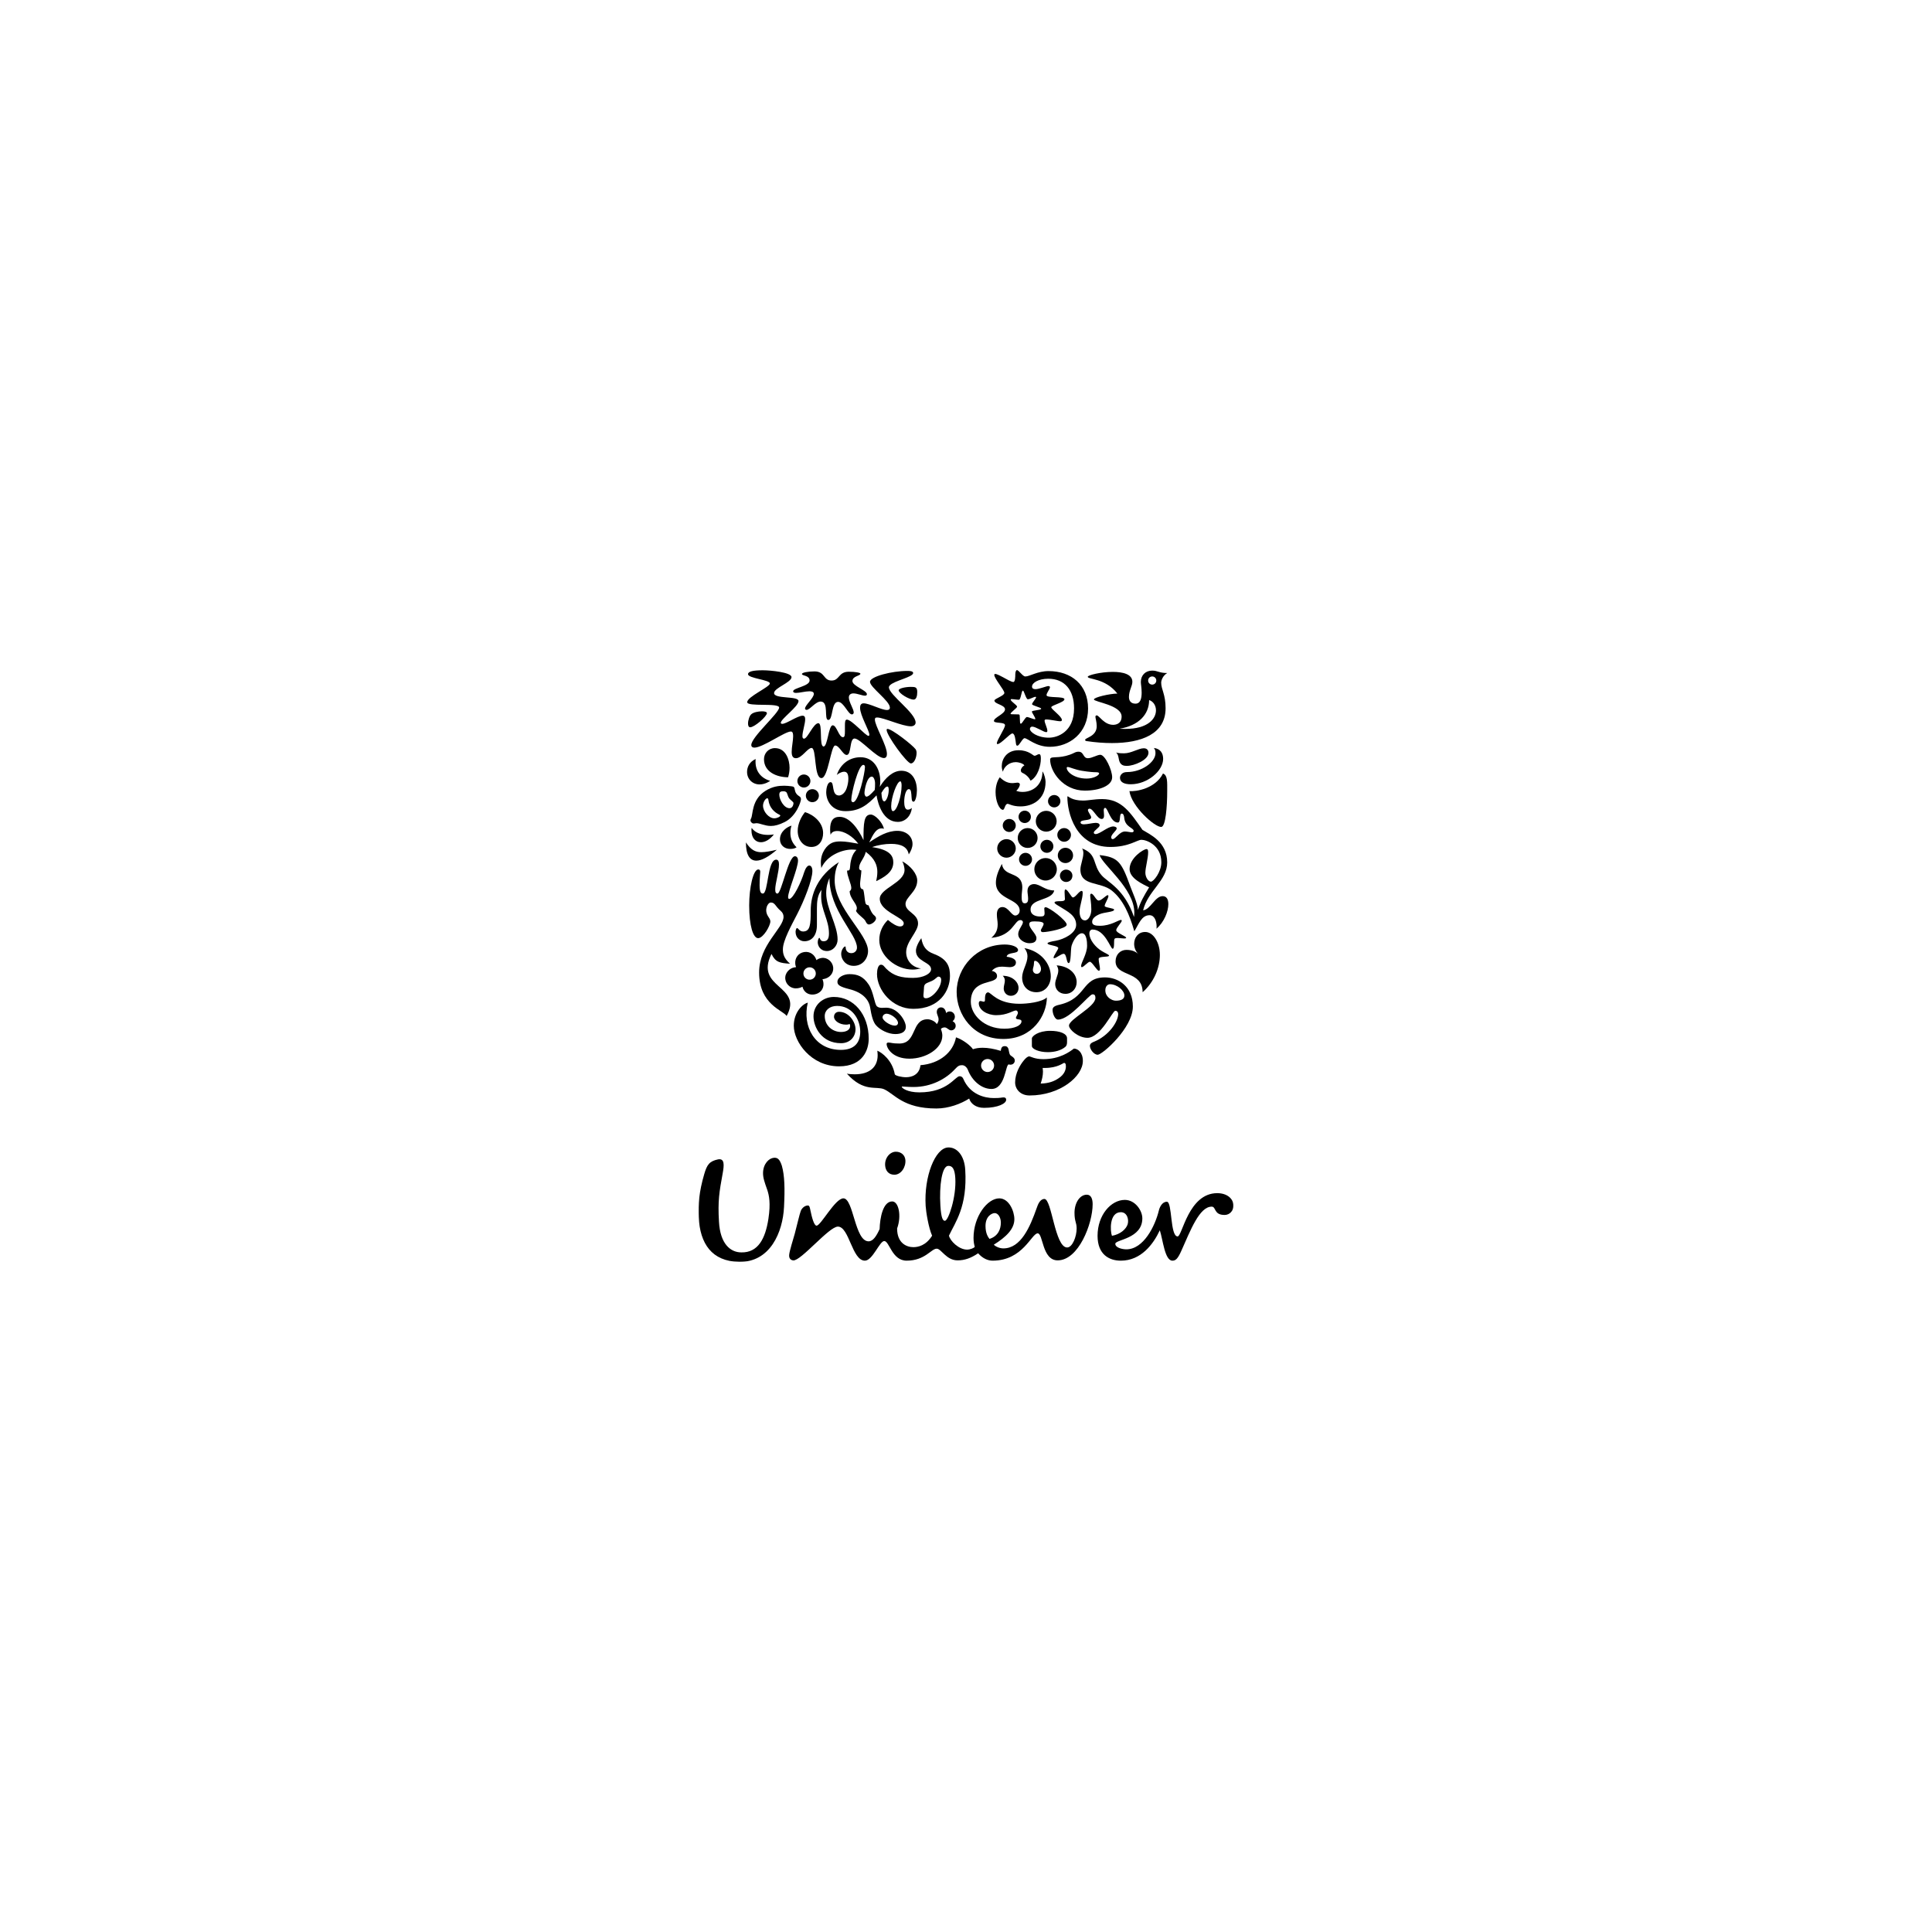 <svg xmlns:xlink="http://www.w3.org/1999/xlink" xmlns="http://www.w3.org/2000/svg" fill="none" viewBox="0 0 1920 1920" height="1920" width="1920">
<rect fill="white" height="1920" width="1920"/>
<mask height="590" width="532" y="665" x="694" maskUnits="userSpaceOnUse" style="mask-type:luminance" id="mask0_603_60243">
<path fill="white" d="M1225.8 665.951H694.205V1254.05H1225.8V665.951Z"/>
</mask>
<g mask="url(#mask0_603_60243)">
<path fill="black" d="M762.671 1183C761.801 1180.23 759.261 1174 758.569 1169.4C757.042 1159.21 762.37 1152.5 767.262 1150.96C772.753 1149.43 774.898 1152.18 777.023 1158.59C779.77 1168.36 780.077 1181.15 779.153 1199.46C777.952 1224.47 765.439 1254.67 734.334 1254.04C707.484 1253.46 695.603 1236.07 694.368 1209.53C693.785 1197.02 694.679 1184.52 699.858 1166.84C702.606 1157.37 705.057 1154 713.582 1152.18C720.284 1150.96 719.681 1157.97 718.164 1166.23C714.823 1184.52 713.271 1193.35 714.506 1214.1C715.702 1236.07 725.789 1244.61 736.77 1244.61C753.242 1244.93 760.556 1231.2 763.62 1211.36C766.037 1195.5 764.213 1187.88 762.671 1183ZM1113.87 1204.66C1120.28 1204.66 1122.12 1212.25 1120.59 1216.85C1119.06 1221.41 1113.58 1226.62 1105.04 1228.14C1103.2 1223.55 1102.29 1204.66 1113.87 1204.66ZM994.639 1215C994.639 1209.84 991.876 1205.56 988.55 1205.56C985.773 1205.56 979.393 1208.6 979.393 1218.37C979.393 1226.02 982.111 1229.65 983.356 1231.2C992.177 1228.44 994.639 1221.11 994.639 1215ZM899.762 1152.79C899.332 1147.9 895.497 1144.57 890.308 1144.57C884.521 1144.57 879.07 1150.64 879.648 1158.27C880.019 1163.3 882.984 1167.44 888.811 1167.44C895.497 1167.45 900.375 1159.82 899.762 1152.79ZM949.365 1170.71C948.836 1162.18 946.77 1158.33 942.189 1158.64C936.115 1159.01 933.308 1178.12 934.549 1198.21C935.34 1211.32 937.292 1213.34 939.11 1213.21C942.471 1213.01 950.531 1189.59 949.365 1170.71ZM1151.7 1202.82C1147.91 1218.5 1136.45 1241.57 1119.35 1241.57C1115.4 1241.57 1108.38 1240.03 1108.38 1236.07C1108.38 1231.79 1135.24 1231.2 1135.24 1210.75C1135.24 1203.14 1128.23 1192.45 1117.85 1192.45C1104.12 1192.45 1090.74 1207.41 1090.74 1228.14C1090.74 1246.74 1102.29 1252.84 1113.87 1252.84C1134.01 1252.84 1146.21 1236.36 1152.61 1222.64C1155.68 1231.8 1157.48 1252.84 1165.13 1252.84C1168.17 1252.84 1170.32 1251.31 1173.98 1243.09C1183.11 1222.64 1191.97 1199.15 1204.17 1199.15C1208.74 1199.15 1206 1207.41 1216.98 1207.41C1222.15 1207.41 1225.8 1203.14 1225.8 1198.23C1225.8 1191.21 1219.41 1185.74 1209.66 1185.74C1180.98 1185.74 1174.9 1228.75 1170.32 1228.75C1162.69 1228.75 1165.13 1194.28 1159.63 1194.28C1154.74 1194.28 1152.35 1200.09 1151.7 1202.82ZM907.699 1239.41C912.27 1239.41 920.133 1237.93 926.32 1228.02C922.782 1220.16 920.257 1204.28 919.906 1198.5C918.087 1168.93 929.478 1141.12 941.947 1140.35C951.09 1139.8 958.404 1148.45 959.244 1162.47C961.493 1199.31 949.222 1214.69 943.079 1227.96C944.117 1233.11 952.844 1241.86 961.078 1241.86C964.117 1241.86 967.794 1240.34 968.718 1239.1C968.105 1236.98 967.482 1234.24 967.482 1230.26C967.482 1208.91 981.211 1190.91 993.112 1190.91C1002.57 1190.91 1008.06 1203.41 1008.06 1211.66C1008.06 1221.41 999.813 1229.35 987.621 1236.98C989.766 1239.1 993.71 1240.64 997.08 1240.64C1014.48 1240.64 1023.58 1219.59 1030.32 1200.36C1031.54 1196.7 1033.69 1191.52 1037.95 1191.52C1045.27 1191.52 1048.33 1239.72 1060.5 1239.72C1065.7 1239.72 1069.96 1229.03 1069.96 1220.82C1069.96 1214.71 1067.83 1214.1 1067.83 1205.25C1067.83 1195.5 1073.02 1187.27 1080.05 1187.27C1084.32 1187.27 1085.86 1191.52 1085.86 1196.7C1085.86 1216.22 1071.81 1252.53 1051.1 1252.53C1035.51 1252.53 1036.73 1225.68 1031.24 1225.68C1025.12 1225.68 1016.58 1252.83 986.41 1252.83C981.508 1252.83 976.333 1250.39 972.073 1245.5C964.764 1250.39 958.646 1252.53 951.628 1252.53C940.356 1252.53 935.463 1240.93 930.902 1240.93C925.401 1240.93 919.318 1252.83 900.998 1252.83C886.359 1252.83 883.918 1233.33 878.744 1233.33C874.158 1233.33 867.145 1252.83 859.524 1252.83C846.695 1252.83 843.977 1218.98 832.67 1218.98C823.828 1218.98 795.881 1253.36 788.295 1252.57C785.246 1252.26 783.961 1249.98 784.283 1246.92C784.712 1242.7 788.345 1231.41 789.818 1226.06C792.284 1216.79 794.547 1206.62 795.812 1203.38C797.067 1200.11 800.453 1197.77 803.171 1198.03C804.54 1198.16 804.95 1200.71 805.375 1202.82C806.917 1210.36 809.067 1218.05 811.493 1218.05C815.778 1218.05 829.927 1190.9 838.16 1190.9C848.242 1190.9 849.448 1233.61 863.167 1233.61C867.753 1233.61 871.118 1228.13 874.158 1221.4C874.469 1210.1 877.518 1193.97 886.666 1193.97C893.076 1193.97 896.13 1208.29 891.539 1220.81C891.529 1235.75 901.279 1239.41 907.699 1239.41Z"/>
</g>
<path fill="black" d="M1120.15 761.105C1117.88 761.105 1114.64 761.105 1112.86 757.551C1111.39 754.636 1111.89 749.936 1109.13 747.836C1111.89 748.641 1114.8 748.641 1117.06 748.641C1124.36 748.641 1131.32 743.625 1136.67 743.625C1140.19 743.625 1141.33 745.893 1141.33 748.152C1141.34 755.283 1126.96 761.105 1120.15 761.105ZM1123.7 779.395C1140.52 779.395 1155.92 765.963 1155.92 754.151C1155.92 748.641 1153.32 744.114 1146.68 743.304C1147.82 744.762 1148.3 745.893 1148.3 748.483C1148.3 757.388 1134.73 767.263 1119.99 767.263C1114.64 767.263 1113.02 770.979 1113.02 772.921C1113.02 777.458 1117.4 779.395 1123.7 779.395ZM1122.41 786.195C1124.52 801.565 1147.82 822.287 1154.13 821.797C1158.35 821.442 1159.96 801.728 1159.96 786.195C1159.96 777.295 1160.45 770.331 1155.75 768.711C1148.29 783.769 1128.73 786.843 1122.41 786.195Z"/>
<path fill="black" d="M758.119 887.996C763.615 887.996 762.483 854.326 771.384 854.326C773.494 854.326 774.141 856.431 774.141 859.021C774.141 866.627 770.415 877.8 770.415 883.943C770.415 887.022 771.226 887.996 772.683 887.996C776.573 887.996 783.368 850.926 790 850.926C792.105 850.926 793.074 853.031 793.074 855.136C793.074 862.905 783.21 885.238 783.21 891.549C783.21 892.523 783.526 893.328 784.342 893.328C788.389 893.328 796.479 875.853 799.064 867.116C800.522 862.579 802.464 860.148 804.248 860.148C805.864 860.148 807.327 861.932 807.327 865.658C807.327 874.395 799.227 894.949 792.105 908.713C786.61 919.392 778.031 934.757 778.031 943.336C778.031 947.71 778.826 952.237 785.142 957.742C774.784 957.095 770.578 956.126 766.699 948.036C749.377 982.506 798.579 979.111 781.747 1009.69C778.668 1004.2 754.398 998.528 754.398 966.484C754.398 938.809 778.668 922.624 778.668 911.139C778.668 908.876 777.868 906.933 775.762 905.154C770.415 900.613 770.252 896.901 766.046 896.901C762.977 896.901 759.241 904.018 763.131 910.329C764.43 912.434 765.562 913.729 765.562 915.671C765.562 920.198 758.436 932.33 753.424 932.33C748.403 932.33 744.529 919.886 744.529 899.807C744.529 881.996 748.566 864.042 753.588 864.042C755.04 864.042 755.525 865.01 755.525 866.31C755.525 868.416 754.882 872.616 754.882 879.738C754.882 887.343 756.661 887.996 758.119 887.996Z"/>
<path fill="black" d="M799.38 935.41C806.185 935.41 811.844 930.384 811.844 919.234V902.718C811.844 896.407 812.333 889.291 816.544 884.265C816.054 886.375 816.054 888.639 816.054 890.744C816.054 904.665 823.818 914.218 823.818 927.646C823.818 932.657 822.36 935.415 818.486 935.415C814.76 935.415 815.086 932.014 814.27 932.014C813.628 932.014 812.654 934.115 812.654 936.383C812.654 939.783 815.081 945.121 821.876 945.121C827.708 945.121 832.393 939.783 832.393 933.794C832.393 919.239 821.066 903.044 821.066 887.512C821.066 880.712 822.845 876.185 824.303 872.617C824.303 904.829 851.652 928.293 851.652 941.721C851.652 944.799 849.388 947.231 845.988 947.231C842.267 947.231 840.483 944.31 840.483 942.042C840.483 940.91 840.32 940.589 839.835 940.589C838.872 940.589 835.956 943.826 835.956 948.041C835.956 953.374 840.32 959.858 848.415 959.858C857.631 959.858 862.652 952.079 862.652 945.121C862.652 928.135 829.477 902.397 829.477 874.89C829.477 870.19 830.277 862.584 833.687 856.763C812.323 870.511 805.691 888.807 805.691 904.829C805.691 918.75 805.207 925.699 798.085 925.699C794.359 925.699 793.39 922.308 792.091 922.308C791.122 922.308 790.633 925.219 790.633 926.025C790.643 932.01 795.016 935.41 799.38 935.41Z"/>
<path fill="black" d="M1044.58 753.179C1046.63 751.8 1055.76 753.985 1067.55 748.153C1069.01 747.357 1070.46 747.031 1071.76 747.031C1077.43 747.031 1075.97 753.5 1081.16 753.5C1085.2 753.5 1090.39 750.1 1093.47 750.1C1098.29 750.1 1105.25 765.317 1105.25 772.438C1105.25 780.691 1092.82 785.712 1078.08 785.712C1056.57 785.712 1043.6 766.938 1043.6 754.795C1043.61 753.826 1044.1 753.5 1044.58 753.179ZM1079.86 773.733C1086.99 773.733 1092.33 770.496 1092.33 768.549C1092.33 767.911 1091.36 767.422 1089.25 767.422C1087.15 767.422 1082.94 767.264 1075 765.964C1068.19 764.832 1063.01 762.243 1061.07 762.243C1060.42 762.243 1060.09 762.564 1060.09 763.048C1060.09 767.264 1067.87 773.733 1079.86 773.733Z"/>
<path fill="black" d="M802.785 996.423C797.448 997.723 788.864 1006.12 788.864 1019.41C788.864 1035.26 805.859 1059.71 833.856 1059.71C857.479 1059.71 863.31 1043.36 863.31 1032.35C863.31 1007.91 848.267 990.755 828.686 990.755C818.002 990.755 808.449 998.524 808.449 1010.01C808.449 1020.7 816.544 1036.72 835.798 1036.72C844.862 1036.72 850.199 1030.24 850.199 1022.81C850.199 1015.52 843.567 1005.5 833.851 1005.5C830.94 1005.5 828.84 1007.42 828.84 1010.51C828.84 1014.38 834.172 1018.28 840.814 1018.28C842.425 1018.28 843.725 1017.95 844.377 1017.62C844.694 1018.12 844.862 1018.92 844.862 1019.57C844.862 1023.3 841.298 1025.57 835.798 1025.57C827.545 1025.57 819.613 1019.42 819.613 1009.69C819.613 1003.88 824.634 999.67 831.914 999.67C846.315 999.67 854.889 1012.45 854.889 1025.25C854.889 1036.73 848.588 1043.37 835.635 1043.37C809.739 1043.37 797.127 1020.06 802.785 996.423Z"/>
<path fill="black" d="M987.527 1091.25C995.291 1091.25 994.885 1090.6 997.317 1090.6C999.739 1090.6 999.907 1092.06 999.907 1093.03C999.907 1096.6 991.97 1100.97 977.89 1100.97C969.637 1100.97 964.616 1096.59 963.163 1091.74C955.073 1096.92 942.777 1101.61 930.635 1101.61C897.464 1101.61 889.048 1087.2 878.684 1082.52C870.752 1078.95 858.615 1085.92 841.619 1066.98C843.888 1067.47 846.967 1067.63 849.393 1067.63C864.273 1067.63 872.205 1060.36 872.205 1048.69C872.205 1047.23 872.042 1045.63 871.879 1044.18C876.416 1045.96 886.779 1053.72 889.211 1067.47C889.527 1069.09 896.159 1070.54 900.37 1070.54C906.201 1070.54 913.644 1068.11 914.776 1058.57C934.198 1056.96 947.314 1045.47 950.066 1030.89C957.015 1033.16 964.947 1039.47 966.889 1042.71C969.642 1041.75 972.874 1041.26 976.595 1041.26C981.774 1041.26 987.606 1042.23 994.559 1044.34C994.885 1042.23 995.207 1039.64 998.449 1039.64C1003.3 1039.64 1002.01 1044.98 1003.63 1048.04C1004.44 1049.66 1008.49 1050.63 1008.49 1053.87C1008.49 1056.96 1005.89 1058.09 1004.27 1058.09C1003.62 1058.09 1002.81 1057.93 1002.32 1057.77C999.091 1058.9 998.923 1082.2 985.333 1082.2C975.305 1082.2 966.079 1073.94 962.026 1063.59C960.894 1060.52 958.468 1058.57 956.2 1058.57C953.615 1058.57 952.157 1059.06 949.088 1062.46C940.351 1072 925.782 1080.25 907.817 1080.25C902.312 1080.25 897.943 1079.76 896.807 1079.76C896.154 1079.76 896.154 1079.92 896.154 1080.08C896.154 1081.22 901.655 1085.59 913.634 1085.59C942.12 1085.59 949.083 1069.56 953.61 1069.56C954.267 1069.56 956.195 1069.56 957.326 1072.16C963.973 1087.69 978.463 1091.25 987.527 1091.25ZM974.979 1058.9C974.979 1062.47 977.895 1065.38 981.458 1065.38C985.021 1065.38 987.932 1062.47 987.932 1058.9C987.932 1055.34 985.021 1052.42 981.458 1052.42C977.895 1052.42 974.979 1055.34 974.979 1058.9Z"/>
<path fill="black" d="M1103.15 978.133C1100.89 978.133 1098.46 979.917 1098.46 984.296C1098.46 989.134 1102.19 992.218 1104.29 993.182C1105.42 993.839 1107.21 994.486 1108.97 994.486C1113.67 994.486 1117.4 993.182 1117.4 989.292C1117.4 984.296 1110.1 978.133 1103.15 978.133ZM1085.69 988.161C1082.29 988.161 1063.5 1013.25 1051.38 1013.25C1048.47 1013.25 1046.04 1007.75 1046.04 1003.55C1046.04 1001.29 1047.49 999.666 1052.69 998.524C1080.52 992.213 1074.36 971.328 1098.13 971.328C1111.23 971.328 1125.82 980.243 1125.82 1000.3C1125.82 1021.67 1095.42 1048.2 1090.88 1048.2C1087.15 1048.2 1083.11 1042.86 1083.11 1039.31C1083.11 1038.17 1083.59 1036.72 1086.83 1035.42C1102.35 1029.26 1111.24 1015.03 1111.24 1007.74C1111.24 1006.11 1110.43 1004.51 1108.33 1004.51C1105.58 1004.51 1093.8 1031.37 1080.67 1031.37C1071.6 1031.37 1062.36 1023.14 1062.36 1019.24C1062.36 1012.76 1088.61 1000.79 1088.61 991.719C1088.61 988.314 1086.99 988.161 1085.69 988.161Z"/>
<path fill="black" d="M765.399 776.001C765.399 776.001 760.709 779.554 754.882 779.554C747.929 779.554 742.423 774.38 742.423 767.095C742.423 762.074 745.013 756.9 750.998 754.306C750.84 755.279 750.84 756.085 750.84 757.058C750.835 766.29 756.014 773.243 765.399 776.001ZM800.032 807.076C796.474 811.277 792.748 818.403 792.748 825.683C792.748 834.42 798.095 841.7 806.348 841.7C814.275 841.7 818.001 834.905 818.001 827.951C818.001 817.108 808.127 809.493 800.032 807.076ZM746.308 813.545C746.001 814.044 745.819 814.682 745.819 815.329C745.819 816.787 747.44 818.403 748.888 818.403C750.182 818.403 750.993 818.082 751.64 818.082C755.52 818.082 759.893 820.83 766.204 820.83C769.921 820.83 774.294 819.693 779.795 816.95C791.448 811.119 795.985 796.718 795.985 794.286C795.985 791.207 793.514 791.613 791.448 788.781C789.382 785.959 790.173 783.463 788.858 782.144C788.112 781.388 785.789 781.338 782.869 781.012C781.895 780.908 780.6 780.849 779.306 780.849C773.973 780.849 767.642 781.506 760.536 786.033C746.501 794.993 748.566 809.824 746.308 813.545ZM784.337 793.476C785.458 795.003 788.552 796.881 788.552 798.013C788.552 800.271 787.247 803.192 784.663 803.192C778.994 803.192 774.467 794.612 774.467 789.75C774.467 786.681 776.251 786.359 778.673 786.359C779.805 786.359 780.294 786.522 781.1 787.007C782.552 787.817 782.552 791.049 784.337 793.476ZM769.441 813.224C764.104 813.224 758.277 806.592 758.277 800.597C758.277 797.365 760.704 793.313 762.483 793.313C763.13 793.313 763.457 793.802 763.615 794.939C764.583 802.866 769.768 807.402 774.626 809.661C775.11 809.982 775.436 810.145 775.436 810.466C775.436 811.603 772.357 813.224 769.441 813.224ZM783.205 772.438C784.01 769.843 784.658 766.616 784.658 763.048C784.658 755.284 781.09 743.468 770.089 743.468C763.783 743.468 759.241 748.484 759.241 754.474C759.241 767.263 772.031 772.438 783.205 772.438ZM741.287 837.173C741.287 849.469 745.013 855.3 751.645 855.3C756.824 855.3 763.783 851.574 772.031 844.453C765.725 845.91 760.862 846.884 756.498 846.884C750.672 846.884 746.145 844.616 741.287 837.173ZM746.955 822.767C746.797 823.582 746.797 824.388 746.797 825.194C746.797 832.799 750.835 837.01 756.177 837.01C760.21 837.01 764.914 834.583 769.11 829.236C767.341 829.557 765.231 829.72 763.289 829.72C757.309 829.72 750.835 828.109 746.955 822.767ZM786.605 820.504C782.874 821.472 775.11 826.004 775.11 834.094C775.11 839.916 779.637 843.647 785.305 843.647C788.221 843.647 790.321 842.995 791.616 842.026C787.089 837.657 785.468 832.799 785.468 827.951C785.468 824.546 785.953 822.446 786.605 820.504ZM792.427 776.159C792.427 779.717 795.337 782.638 798.896 782.638C802.459 782.638 805.375 779.722 805.375 776.159C805.375 772.601 802.459 769.68 798.896 769.68C795.337 769.68 792.427 772.601 792.427 776.159ZM800.838 790.723C800.838 794.286 803.759 797.202 807.327 797.202C810.88 797.202 813.796 794.286 813.796 790.723C813.796 787.17 810.88 784.254 807.327 784.254C803.754 784.254 800.838 787.17 800.838 790.723Z"/>
<path fill="black" d="M1053.33 870.186C1053.33 866.954 1056.25 864.201 1059.44 864.201C1063.01 864.201 1065.76 866.954 1065.76 870.186C1065.76 873.907 1063.01 876.502 1059.44 876.502C1056.25 876.502 1053.33 873.907 1053.33 870.186ZM996.506 820.341C996.506 823.899 999.427 826.815 1002.98 826.815C1006.55 826.815 1009.46 823.899 1009.46 820.341C1009.46 816.788 1006.54 813.872 1002.98 813.872C999.427 813.872 996.506 816.788 996.506 820.341ZM991.011 843.158C991.011 848.179 995.207 852.38 1000.23 852.38C1005.24 852.38 1009.46 848.179 1009.46 843.158C1009.46 838.147 1005.24 833.931 1000.23 833.931C995.207 833.931 991.011 838.147 991.011 843.158ZM1011.41 832.8C1011.41 838.31 1015.78 842.674 1021.25 842.674C1026.75 842.674 1031.14 838.31 1031.14 832.8C1031.14 827.299 1026.75 822.931 1021.25 822.931C1015.78 822.931 1011.41 827.299 1011.41 832.8ZM1012.22 811.762C1012.22 815.167 1014.97 817.924 1018.34 817.924C1021.74 817.924 1024.49 815.167 1024.49 811.762C1024.49 808.371 1021.74 805.619 1018.34 805.619C1014.97 805.619 1012.22 808.371 1012.22 811.762ZM1041.5 796.234C1041.5 799.624 1044.26 802.377 1047.66 802.377C1051.06 802.377 1053.82 799.624 1053.82 796.234C1053.82 792.829 1051.06 790.076 1047.66 790.076C1044.26 790.076 1041.5 792.829 1041.5 796.234ZM1029.36 816.14C1029.36 821.799 1034.05 826.489 1039.72 826.489C1045.39 826.489 1050.09 821.799 1050.09 816.14C1050.09 810.467 1045.4 805.782 1039.72 805.782C1034.05 805.782 1029.36 810.467 1029.36 816.14ZM1012.7 854.006C1012.7 857.569 1015.62 860.475 1019.15 860.475C1022.71 860.475 1025.63 857.569 1025.63 854.006C1025.63 850.443 1022.71 847.532 1019.15 847.532C1015.62 847.532 1012.7 850.443 1012.7 854.006ZM1033.89 841.053C1033.89 844.616 1036.8 847.532 1040.38 847.532C1043.93 847.532 1046.85 844.616 1046.85 841.053C1046.85 837.5 1043.93 834.584 1040.38 834.584C1036.8 834.584 1033.89 837.5 1033.89 841.053ZM1027.9 863.875C1027.9 870.023 1032.92 875.044 1039.08 875.044C1045.23 875.044 1050.26 870.023 1050.26 863.875C1050.26 857.727 1045.23 852.706 1039.08 852.706C1032.92 852.706 1027.9 857.727 1027.9 863.875ZM1051.22 850.112C1051.22 854.327 1054.62 857.727 1058.81 857.727C1063.02 857.727 1066.42 854.327 1066.42 850.112C1066.42 845.911 1063.02 842.511 1058.81 842.511C1054.62 842.511 1051.22 845.911 1051.22 850.112ZM1050.74 829.721C1050.74 833.452 1053.82 836.526 1057.5 836.526C1061.23 836.526 1064.31 833.452 1064.31 829.721C1064.31 826.004 1061.23 822.931 1057.5 822.931C1053.82 822.931 1050.74 826.004 1050.74 829.721Z"/>
<path fill="black" d="M1067.22 1042.07C1063.01 1045.31 1053.17 1052.58 1036.8 1052.58C1028.06 1052.58 1024.17 1049.83 1022.88 1049.83C1021.26 1049.83 1019.48 1051.44 1017.69 1053.55C1013.85 1058.09 1008.82 1066.51 1008.82 1075.72C1008.82 1082.19 1013.85 1088.66 1023.2 1088.66C1053.49 1088.66 1076.13 1069.73 1076.13 1054.36C1076.13 1045.63 1070.95 1042.07 1067.22 1042.07ZM1058.81 1040.29C1060.11 1039.17 1060.42 1037.38 1060.42 1035.59V1031.87C1060.42 1027.17 1053.33 1024.43 1043.61 1024.43C1031.78 1024.43 1025.47 1029.76 1025.47 1032.03V1039.47C1025.47 1042.56 1032.6 1045.63 1041.35 1045.63C1048.31 1045.63 1054.62 1043.85 1058.81 1040.29ZM1057.5 1056.31C1058.32 1056.31 1059.28 1056.79 1059.28 1059.71C1059.28 1063.26 1057.67 1067.95 1051.87 1071.67C1047.82 1074.43 1042.31 1076.7 1034.21 1076.84C1035.51 1072.97 1036.48 1068.92 1036.48 1065.05C1036.48 1063.75 1036.32 1062.78 1036.16 1061.33H1038.27C1051.06 1061.33 1056.57 1056.31 1057.5 1056.31Z"/>
<path fill="black" d="M995.696 858.542C997.475 872.291 1015.94 865.332 1015.94 881.997C1015.94 884.428 1015.3 887.996 1015.3 891.065C1015.3 894.628 1015.61 897.702 1018.34 897.702C1021.09 897.702 1021.74 895.765 1021.74 893.171C1021.74 890.576 1021.09 887.344 1021.09 885.565C1021.09 879.896 1025.14 878.606 1027.58 878.606C1033.73 878.606 1038.42 884.917 1047.66 884.917C1045.55 895.276 1024.17 892.523 1024.17 903.855C1024.17 909.524 1029.84 910.809 1033.57 910.809C1036.97 910.809 1038.1 910.324 1038.1 907.418C1038.1 905.792 1037.78 904.013 1037.78 902.882C1037.78 902.229 1038.27 901.582 1039.08 901.582C1042.65 901.582 1060.1 914.856 1060.1 918.908C1060.1 922.625 1041.67 926.346 1036.32 926.346C1034.7 926.346 1034.38 925.214 1034.38 924.567C1034.38 923.435 1037.13 920.035 1037.13 918.098C1037.13 916.64 1034.7 915.667 1028.22 915.667C1025.14 915.667 1022.87 915.993 1022.87 918.424C1022.87 922.783 1030 928.13 1030 932.168C1030 935.41 1028.06 937.352 1022.87 937.352C1018.5 937.352 1011.89 933.947 1011.89 928.288C1011.89 923.757 1016.56 919.235 1016.56 916.477C1016.56 915.667 1015.94 914.372 1014 914.372C1008 914.372 1006.38 930.226 985.17 932.01C988.57 928.936 991.476 925.536 991.476 918.587C991.476 915.187 990.675 912.43 990.675 908.713C990.675 903.855 992.933 901.424 996.17 901.424C1002.16 901.424 1005.07 909.835 1008.97 909.835C1011.08 909.835 1013.34 907.903 1013.34 904.987C1013.34 892.686 989.706 894.465 989.706 877.149C989.711 872.454 991.322 866.627 995.696 858.542ZM1072.89 905.96C1072.89 909.998 1074.19 914.693 1078.24 914.693C1081.64 914.693 1084.55 909.524 1084.55 903.855C1084.55 897.381 1083.42 892.36 1083.42 889.766C1083.42 888.639 1083.91 888.154 1084.55 888.154C1086.98 888.318 1089.25 894.95 1091.85 894.95C1094.76 894.95 1099.11 889.602 1100.88 889.602C1101.37 889.602 1101.53 890.255 1101.53 890.413C1101.53 892.844 1097.8 898.192 1097.8 900.292C1097.8 902.071 1107.2 902.392 1107.2 904.013C1107.2 906.445 1097.35 906.445 1092.66 908.55C1088.13 910.487 1085.36 912.914 1085.36 916.156C1085.36 919.393 1088.6 920.035 1093.14 920.035C1103.95 920.035 1111.56 914.214 1113.99 914.214C1114.47 914.214 1114.79 914.53 1114.79 915.019C1114.79 916.64 1109.29 921.977 1109.29 924.409C1109.29 927.157 1119.33 930.384 1119.17 932.01C1119.01 932.494 1118.36 932.652 1117.23 932.652C1115.44 932.652 1112.69 932.168 1110.58 932.168C1109.29 932.168 1108.16 932.326 1107.66 932.973C1106.54 934.273 1107.99 942.852 1105.73 942.852C1103.62 942.852 1098.12 923.757 1085.68 923.757C1083.9 923.757 1082.61 925.214 1082.61 927.641C1082.61 934.11 1088.92 941.553 1094.92 945.116C1097.63 946.9 1102.17 948.679 1102.17 949.658C1102.17 951.59 1091.84 949.816 1091.84 953.048C1091.84 955.964 1093.13 960.342 1093.13 962.922C1093.13 963.732 1092.97 964.696 1092 964.696C1090.06 964.696 1085.35 955.8 1083.09 955.8C1081.15 955.8 1076.94 961.138 1075.15 961.138C1074.67 961.138 1074.35 960.654 1074.35 960.174C1074.35 956.448 1080.34 948.037 1080.34 939.779C1080.34 935.894 1079.85 927.478 1075.15 927.478C1071.27 927.478 1066.89 933.626 1064.95 939.779C1063.82 943.337 1064.63 957.095 1062.03 957.095C1059.61 957.095 1060.25 947.874 1057.01 947.874C1054.62 947.874 1049.44 952.237 1047.65 952.237C1047.33 952.237 1047 952.074 1047 951.753C1047 949.816 1051.7 943.5 1051.7 942.205C1051.7 939.779 1041.01 939.457 1041.01 937.515C1041.01 936.378 1045.22 935.573 1049.1 934.921C1057.34 933.463 1069.48 927.478 1069.48 919.067C1069.48 909.682 1060.41 905.629 1054.45 901.745C1051.37 899.803 1047.97 898.192 1047.97 896.897C1047.97 895.597 1051.86 895.597 1053.48 895.597C1055.9 895.597 1058.31 895.434 1058.31 893.497C1058.31 892.034 1057.98 889.128 1057.98 886.86C1057.98 885.239 1058.14 883.944 1058.8 883.944C1061.22 883.944 1064.62 891.871 1066.25 891.871C1068.83 891.871 1072.4 885.397 1074.83 885.397C1075.63 885.397 1075.96 885.886 1075.96 887.339C1075.97 893.329 1072.89 900.124 1072.89 905.96Z"/>
<path fill="black" d="M1000.4 950.779C1007.85 951.753 1009.63 954.337 1009.63 956.448C1009.63 960.011 1006.39 961.138 1003.31 961.138C1001.05 961.138 998.453 960.653 995.701 960.653C992.133 960.653 988.579 961.464 985.669 964.864C987.769 965.185 990.848 966.648 990.848 969.89C990.848 979.275 964.794 971.496 964.794 995.623C964.794 1008.4 978.068 1022.33 998.127 1022.33C1008.5 1022.33 1015.14 1018.93 1015.14 1015.03C1015.14 1011.97 1009.64 1014.06 1009.64 1011.47C1009.64 1010.34 1011.58 1008.23 1011.58 1006.44C1011.58 1005.66 1010.93 1004.19 1009.64 1004.19C1006.71 1004.19 1001.21 1008.87 990.037 1008.87C981.295 1008.87 972.716 1003.87 972.716 997.066C972.716 995.613 973.368 994.797 974.337 994.797C975.31 994.797 976.6 995.45 977.737 995.45C978.71 995.45 978.868 994.797 978.868 993.023C978.868 991.239 978.868 986.218 981.937 986.218C985.021 986.218 990.848 997.55 1013.2 997.55C1020.61 997.55 1035.03 996.102 1040.38 991.239C1040.21 1009.05 1026.28 1032.51 997.159 1032.51C966.894 1032.51 950.709 1008.23 950.709 985.892C950.709 961.137 970.932 938.646 998.617 938.646C1005.73 938.646 1011.73 941.068 1011.73 944.147C1011.73 948.362 1001.2 945.768 1000.4 950.779ZM1050.09 959.368C1051.22 961.138 1051.71 962.922 1051.71 964.538C1051.71 969.074 1048.63 973.28 1048.63 977.98C1048.63 983.317 1052.68 987.681 1058.81 987.681C1065.44 987.681 1069.98 982.353 1069.98 976.033C1069.98 967.453 1062.21 960.174 1050.09 959.368ZM996.506 969.722C998.117 971.333 998.612 972.954 998.612 974.575C998.612 977.001 997.48 979.596 997.48 982.349C997.48 986.218 1000.4 989.623 1004.6 989.623C1009.14 989.623 1012.22 986.055 1012.22 981.864C1012.22 975.711 1005.89 969.722 996.506 969.722ZM1018.02 942.205C1035.02 945.442 1044.26 958.232 1044.26 970.211C1044.26 978.469 1039.08 986.06 1030 986.06C1021.74 986.06 1015.78 980.401 1015.78 971.338C1015.78 964.543 1021.09 957.421 1021.09 950.458C1021.09 947.71 1020.28 944.957 1018.02 942.205ZM1026.44 963.732C1026.44 965.995 1028.06 967.78 1030.33 967.78C1032.91 967.78 1034.54 965.511 1034.54 962.922C1034.54 959.526 1031.46 954.832 1028.55 954.832C1027.25 954.832 1027.73 956.774 1027.41 958.879C1027.25 960.49 1026.44 962.432 1026.44 963.732Z"/>
<path fill="black" d="M847.782 797.201C853.282 797.201 859.588 767.421 859.588 762.399C859.588 761.105 859.109 760.131 857.977 760.131C852.956 760.131 846.003 788.459 846.003 794.774C845.998 795.906 846.319 797.201 847.782 797.201ZM887.432 806.102C891.469 806.102 896.001 790.559 896.001 780.848C896.001 778.743 895.68 776.484 894.701 776.484C891.301 776.484 885.638 792.506 885.638 801.244C885.643 804.644 886.458 806.102 887.432 806.102ZM861.036 791.696C862.816 791.696 865.084 789.744 869.304 785.063C869.621 782.958 869.621 781.011 869.621 778.584C869.621 775.352 868.326 771.789 866.389 771.789C861.526 771.789 859.104 784.737 859.104 788.142C859.109 790.075 860.073 791.696 861.036 791.696ZM883.216 785.063C883.216 782.306 882.564 781.658 881.921 781.658C880.3 781.658 878.526 783.606 875.937 787.974C876.258 793.801 877.231 796.39 878.847 796.39C880.627 796.39 883.216 790.722 883.216 785.063ZM895.68 765.963C906.364 765.963 911.213 775.189 911.213 785.548C911.213 790.075 909.928 796.717 907.822 796.717C905.717 796.717 906.043 792.99 905.717 789.59C905.396 785.222 904.58 784.253 903.123 784.253C900.37 784.253 898.596 790.722 898.596 796.717C898.596 800.433 899.243 804.644 902.149 804.644C903.77 804.644 905.228 803.833 906.201 802.865C905.554 810.302 900.044 816.786 892.28 816.786C878.037 816.786 872.695 800.112 871.084 790.401C862.504 799.464 854.577 806.102 840.33 806.102C827.065 806.102 821.076 796.39 821.076 787.169C821.076 784.411 822.044 777.295 825.449 777.295C829.492 777.295 825.933 790.559 833.86 790.559C835.808 790.559 839.356 788.938 841.308 783.606C842.44 780.364 843.087 776.973 843.087 774.053C843.087 769.679 842.119 766.936 838.882 766.936C836.124 766.936 832.724 769.032 831.592 770.168C835.481 758.515 844.866 752.53 855.21 752.53C868.01 752.53 874.8 763.857 874.8 776.484C874.8 778.258 874.637 780.201 874.311 781.985C879.816 772.921 887.432 765.963 895.68 765.963Z"/>
<path fill="black" d="M865.415 809.493C858.457 809.493 858.136 817.924 858.136 834.905C852.952 823.741 844.382 811.762 834.345 811.762C827.55 811.762 824.965 816.298 824.965 824.22C824.965 825.841 825.123 828.273 825.449 829.721C826.26 826.978 828.849 825.841 832.081 825.841C839.05 825.841 847.461 831.179 852.961 838.468C846.655 837.336 840.503 836.2 835.328 836.2C832.086 836.2 829.176 836.526 826.749 837.658C822.054 839.758 815.743 846.721 815.743 857.243C815.743 858.864 815.906 860.638 816.232 862.58C821.896 849.953 836.944 844.29 846.655 844.29C848.603 844.29 850.051 844.453 851.187 844.616C846.166 849.143 845.039 857.075 844.708 862.417C844.555 865.007 843.577 865.175 841.792 865.175C841.792 870.507 846.008 878.444 846.008 882.486C846.008 883.944 845.198 885.239 844.392 885.565C844.392 892.687 851.504 897.866 851.504 902.393C851.504 903.525 851.187 904.498 850.693 904.987C851.187 907.903 859.015 912.801 860.028 915.257C861.274 918.242 862.672 918.746 863.483 918.746C866.236 918.746 870.594 915.504 870.594 912.588C870.594 911.62 869.784 910.488 869.146 909.999C866.068 907.74 864.447 902.882 863.152 899.65C862.015 899.65 860.552 899.171 860.038 897.263C859.154 893.912 859.109 887.671 857.814 883.944C855.709 883.46 854.736 882.65 854.736 878.281C854.736 876.176 856.035 867.917 856.035 865.002C855.067 865.002 853.772 864.354 853.772 862.412C853.772 857.238 858.956 853.19 860.404 846.558C869.631 853.348 871.889 860.307 871.889 866.465C871.889 869.692 871.405 872.77 870.758 875.691C877.558 872.286 887.753 867.27 887.753 857.075C887.753 851.08 885 844.448 866.71 841.858C872.374 839.753 879.5 838.626 885.485 838.626C895.848 838.626 901.833 841.858 903.123 849.138C905.228 845.906 906.849 842.18 906.849 838.784C906.849 830.848 900.207 825.678 891.796 825.678C881.921 825.678 873.184 830.848 863.794 837.168C868.015 828.431 870.911 823.252 876.1 823.252C876.905 823.252 877.716 823.415 878.526 823.578C876.584 816.461 869.305 809.493 865.415 809.493Z"/>
<path fill="black" d="M1138.09 926.183C1146.2 926.183 1152.67 936.699 1152.67 949.005C1152.67 962.111 1146.52 976.359 1135.54 986.06C1135.38 964.216 1108.64 971.175 1108.64 955.321C1108.64 948.525 1113.51 943.989 1119.34 943.989C1124.52 943.989 1128.57 945.447 1131.49 948.367C1128.57 945.61 1127.11 941.72 1127.11 938.004C1127.11 931.841 1131 926.183 1138.09 926.183Z"/>
<path fill="black" d="M993.591 772.438C997.806 776.485 1001.52 778.26 1006.05 778.26C1007.84 778.26 1009.95 777.78 1011.09 777.78C1012.55 777.78 1013.51 778.423 1013.51 779.554C1013.51 781.338 1011.89 784.254 1009.95 785.875C1011.89 786.681 1014 787.007 1016.27 787.007C1025.46 787.007 1035.99 781.175 1035.99 766.616C1037.94 769.196 1039.07 774.543 1039.07 776.975C1039.07 794.613 1026.11 801.408 1014.16 801.408C1006.39 801.408 1002.49 798.813 1001.51 798.813C998.444 798.813 998.607 804.971 996.502 804.808C992.775 804.161 989.385 795.907 989.385 787.17C989.39 781.986 990.685 776.485 993.591 772.438ZM1018.02 760.622C1016.72 758.516 1011.89 757.39 1009.63 757.39C1002.5 757.39 997.638 762.401 996.67 766.937C996.022 765.317 995.538 763.374 995.538 761.432C995.538 754.311 1000.4 745.573 1012.23 745.573C1022.56 745.573 1026.6 751.074 1028.07 751.074C1029.68 751.074 1031.3 749.453 1032.6 749.453C1034.38 749.453 1034.38 752.205 1034.38 754.153C1034.38 760.622 1031.46 771.791 1024.18 775.838C1022.88 773.085 1020.29 770.006 1016.11 768.069C1014.97 767.585 1014.49 766.616 1014.49 765.643C1014.49 763.859 1016.1 761.59 1018.02 760.622Z"/>
<path fill="black" d="M881.111 725.34C881.111 731.004 901.338 758.679 905.228 758.679C908.47 758.679 910.891 753.015 910.891 748.152C910.891 746.867 910.565 745.578 909.928 744.599C907.012 740.552 886.458 724.367 881.921 724.367C881.432 724.367 881.111 724.856 881.111 725.34ZM762.157 708.671C762.157 711.913 749.861 722.751 745.498 722.751C743.881 722.751 743.387 720.813 743.387 719.034C743.387 715.802 744.845 711.265 746.629 709.802C748.725 707.86 753.583 706.902 757.304 706.902C759.567 706.902 762.157 707.376 762.157 708.671ZM909.928 718.061C909.928 708.345 883.671 690.707 883.379 683.106C883.35 682.409 883.73 681.717 884.318 681.099C888.815 676.355 907.491 672.896 907.491 668.853C907.491 666.758 903.602 666.758 901.66 666.758C886.611 666.758 864.6 672.258 864.6 677.595C864.6 683.106 884.343 696.538 884.343 703.175C884.343 704.954 883.211 705.602 881.427 705.602C875.932 705.602 863.952 698.96 858.289 698.96C855.699 698.96 854.721 700.739 854.721 703.338C854.721 711.102 863.947 725.829 863.947 730.188C863.947 730.677 863.784 731.325 863.137 731.325C860.221 731.325 846.477 715.15 841.614 715.15C839.84 715.15 839.672 717.571 839.672 721.134V726.635C839.672 730.356 839.509 732.625 837.74 732.625C833.519 732.625 831.582 720.813 827.54 720.813C823.329 720.813 822.519 741.846 818.481 741.846C813.781 741.846 817.829 718.703 813.297 718.703C808.281 718.703 802.612 734.083 799.049 734.083C797.759 734.083 797.438 732.783 797.438 731.651C797.438 726.961 800.181 719.355 800.181 714.828C800.181 712.555 799.533 711.265 797.601 711.265C792.575 711.265 781.574 719.355 777.368 719.355C776.721 719.355 775.911 719.034 775.911 718.382C775.911 714.507 793.549 702.202 793.549 696.701C793.549 691.354 769.264 694.922 769.264 688.764C769.264 683.59 786.595 678.248 786.595 672.906C786.595 668.211 766.036 666.115 758.109 666.115C748.557 666.115 743.382 667.237 743.382 669.99C743.382 674.2 765.073 675.5 765.073 679.216C765.073 682.78 742.572 692.328 742.572 697.828C742.572 702.686 774.29 698.149 774.29 703.175C774.29 708.671 746.624 732.457 746.624 740.389C746.624 742.173 747.919 742.983 749.693 742.983C758.109 742.983 779.948 726.961 785.943 726.961C788.048 726.961 788.211 729.546 788.211 731.814C788.211 736.025 786.758 742.494 786.758 747.194C786.758 750.91 787.727 753.5 790.959 753.5C796.959 753.5 802.449 743.304 806.506 743.304C811.681 743.304 808.607 773.243 816.376 773.243C823.008 773.243 825.756 740.878 829.966 740.878C834.177 740.878 837.582 750.263 841.461 750.263C846.309 750.263 844.046 733.919 849.23 733.919C854.889 733.919 871.074 753.341 878.358 753.341C880.622 753.341 881.427 751.557 881.427 749.289C881.427 740.71 869.458 721.298 869.458 715.15C869.458 713.534 869.937 713.044 871.716 713.044C878.027 713.044 896.485 721.782 905.218 721.782C908.153 721.782 909.928 720.166 909.928 718.061ZM893.09 686.017C893.09 688.927 903.286 695.243 907.985 695.243C910.733 695.243 911.544 691.517 911.544 687.633C911.544 682.78 909.448 682.617 905.233 682.617C899.89 682.617 893.09 684.074 893.09 686.017ZM855.057 669.505C855.057 668.532 850.204 667.558 843.571 667.558C833.05 667.558 834.508 676.311 826.418 676.311C818.002 676.311 820.097 667.237 809.417 667.237C802.943 667.237 796.963 668.374 796.963 669.827C796.963 671.774 804.564 670.963 804.564 676.311C804.564 681.969 788.216 683.59 788.216 686.99C788.216 688.122 789.506 688.606 791.127 688.606C794.695 688.606 800.349 686.99 804.401 686.99C806.67 686.99 808.775 687.47 808.775 689.575C808.775 693.622 800.027 700.907 800.027 704.144C800.027 705.117 800.833 705.444 801.644 705.444C804.885 705.444 810.391 697.186 815.565 697.186C824.144 697.186 818.486 715.471 823.171 715.471C828.024 715.471 825.924 697.502 832.882 697.502C838.555 697.502 842.756 709.966 846.64 709.966C847.614 709.966 848.42 709.16 848.42 708.023C848.42 704.633 843.566 697.665 843.566 693.138C843.566 690.385 845.509 689.086 848.098 689.086C851.815 689.086 856.836 691.354 859.579 691.354C860.547 691.354 861.521 691.033 861.521 689.901C861.521 686.017 847.13 681.811 847.13 676.795C847.135 671.774 855.057 671.774 855.057 669.505Z"/>
<path fill="black" d="M1141.98 695.733C1141.98 710.129 1131.49 721.135 1112.53 724.208C1114.64 724.367 1116.58 724.367 1118.53 724.367C1140.68 724.367 1148.79 714.339 1148.79 705.928C1148.79 701.228 1146.19 697.027 1141.98 695.733ZM1114.64 712.071C1114.64 700.581 1087.15 697.665 1087.15 695.08C1087.15 692.98 1102.5 689.412 1110.43 689.249C1098.29 673.716 1080.99 675.337 1080.99 672.584C1080.99 670.963 1093.95 667.721 1105.91 667.721C1115.94 667.721 1125.33 669.99 1125.33 677.596C1125.33 681.811 1121.93 686.185 1121.93 692.649C1121.93 696.212 1123.7 699.286 1128.41 699.286C1133.44 699.286 1134.56 693.949 1134.56 688.275C1134.56 683.59 1133.76 680.027 1133.76 677.759C1133.76 670.963 1138.42 666.437 1145.06 666.437C1150.56 666.437 1151.86 668.853 1159.96 668.853C1155.58 671.453 1153.97 676.148 1153.97 678.406C1153.97 685.211 1158.35 689.901 1158.35 703.823C1158.35 729.383 1134.4 738.446 1105.1 738.446C1097.04 738.446 1088.45 737.799 1080.02 736.509C1078.73 736.346 1078.41 736.025 1078.41 735.214C1078.41 733.109 1089.91 731.972 1089.91 721.624C1089.91 717.571 1088.61 713.692 1088.61 712.239C1088.61 711.428 1089.26 710.939 1089.91 710.939C1092.34 710.939 1097.2 720.324 1106.24 720.324C1108.64 720.324 1114.64 719.514 1114.64 712.071ZM1141.01 676.311C1141.01 678.569 1142.79 680.348 1145.06 680.348C1147.33 680.348 1149.11 678.569 1149.11 676.311C1149.11 674.042 1147.33 672.258 1145.06 672.258C1142.79 672.258 1141.01 674.042 1141.01 676.311Z"/>
<path fill="black" d="M1126.63 825.841C1126.63 822.445 1118.04 822.124 1117.23 812.571C1117.07 811.118 1116.58 808.534 1114.8 808.534C1111.89 808.534 1114.15 817.434 1110.91 817.434C1103.47 817.434 1101.04 802.865 1098.29 802.865C1097.64 802.865 1096.87 803.35 1096.87 805.292C1096.87 807.076 1097.19 808.207 1097.19 810.303C1097.19 812.413 1096.7 813.871 1094.76 813.871C1090.39 813.871 1086.5 803.671 1082.77 803.671C1081.96 803.671 1081.16 804.16 1081.16 804.97C1081.16 806.913 1084.39 810.466 1084.39 812.25C1084.39 816.139 1073.86 814.029 1073.86 817.271C1073.86 818.729 1075.32 819.208 1077.26 819.208C1080.67 819.208 1086.02 817.76 1088.77 817.76C1090.39 817.76 1092.82 818.082 1092.82 820.177C1092.82 822.445 1086.98 825.356 1086.98 827.462C1086.98 828.435 1087.95 828.914 1088.76 828.914C1093.14 828.914 1100.88 821.314 1106.38 821.314C1107.35 821.314 1109.78 821.798 1109.78 823.256C1109.78 825.356 1104.28 829.073 1104.28 832.151C1104.28 832.962 1104.77 833.931 1105.74 833.931C1108.64 833.931 1112.52 826.33 1118.04 826.33C1120.14 826.33 1123.22 827.14 1124.85 827.14C1126.14 827.14 1126.63 826.33 1126.63 825.841ZM1130.84 904.334C1133.43 896.249 1136.68 890.576 1141.98 881.838C1136.68 879.095 1122.58 873.259 1122.58 863.711C1122.58 852.542 1136.5 843.805 1139.38 843.805C1140.68 843.805 1141.01 844.941 1141.01 847.047C1141.01 852.868 1138.25 862.253 1138.25 867.274C1138.25 871.801 1141.17 876.18 1143.76 876.18C1146.51 876.18 1154.12 866.469 1154.12 856.916C1154.12 839.757 1139.06 834.583 1134.4 834.583C1130.02 834.583 1122.09 841.699 1103.47 841.699C1068.68 841.699 1060.74 807.239 1060.74 792.181C1060.74 791.533 1060.9 791.37 1061.06 791.37C1061.87 791.37 1065.28 795.586 1076.29 795.586C1081.95 795.586 1087.14 794.123 1095.4 794.123C1114.79 794.123 1123.38 807.565 1135.37 824.709C1142.62 829.236 1159.95 836.525 1159.95 857.079C1159.95 875.206 1140.68 885.238 1136.01 904.66C1143.43 903.855 1147.81 890.576 1155.42 890.576C1159.31 890.576 1161.08 893.655 1161.08 898.518C1161.08 905.629 1157.03 916.319 1149.26 922.951C1149.42 922.303 1149.42 921.488 1149.42 920.519C1149.42 915.992 1147.64 909.523 1142.45 909.523C1134.39 909.523 1131.8 918.261 1127.27 925.535C1122.57 909.034 1116.25 894.139 1104.92 885.075C1093.46 875.854 1073.7 880.865 1073.7 864.037C1073.7 859.5 1076.62 853.031 1076.62 847.852C1076.62 846.073 1076.29 844.452 1075.31 843.157C1090.86 848.989 1085.35 859.337 1094.92 870.022C1100.88 876.827 1117.39 883.296 1126.95 911.293C1127.1 910.487 1127.27 908.387 1127.27 906.929C1127.27 882.975 1095.56 859.5 1092.81 849.789C1111.22 851.895 1114.46 856.432 1123.21 880.707C1125 885.728 1130.84 898.191 1130.84 904.334Z"/>
<path fill="black" d="M1042.31 733.109C1030.97 733.109 1023.52 727.45 1023.52 724.53C1023.52 723.072 1024.49 722.108 1025.8 722.108C1029.36 722.108 1037.13 727.604 1039.71 727.604C1040.37 727.604 1040.85 727.287 1040.85 726.314C1040.85 723.398 1038.1 718.545 1038.1 716.123C1038.1 715.471 1038.59 714.992 1039.56 714.992C1043.93 714.992 1050.4 716.771 1053.81 716.771C1054.95 716.771 1055.27 716.123 1055.27 715.471C1055.27 711.913 1044.74 704.954 1044.74 702.849C1044.74 700.907 1057.82 697.986 1057.82 694.922C1057.82 691.68 1040.03 693.949 1040.03 690.87C1040.03 688.606 1043.44 684.722 1043.44 682.943C1043.44 682.132 1042.78 681.811 1041.66 681.811C1040.2 681.811 1032.43 684.885 1029.18 684.885C1027.57 684.885 1025.62 684.564 1025.62 682.29C1025.62 678.569 1031.94 674.527 1041.82 674.527C1057.82 674.527 1067.38 685.532 1067.38 703.981C1067.39 727.287 1051.06 733.109 1042.31 733.109ZM1010.76 702.365C1010.76 700.581 1004.44 697.186 1004.44 695.243C1004.44 694.922 1004.75 694.759 1005.24 694.759C1007.03 694.759 1010.11 695.406 1012.55 695.406C1014.65 695.406 1014.97 686.343 1016.57 686.343C1017.7 686.343 1019.64 694.922 1021.43 694.922C1023.53 694.922 1027.41 692.491 1029.03 692.491C1029.36 692.491 1029.68 692.649 1029.68 692.98C1029.68 694.112 1025.63 698.475 1025.63 699.77C1025.63 701.228 1034.71 703.012 1034.71 704.307C1034.71 705.928 1025.47 705.765 1025.47 707.223C1025.47 708.345 1028.88 712.881 1028.88 714.339C1028.88 714.665 1028.71 714.828 1028.39 714.828C1027.09 714.828 1022.07 712.555 1020.61 712.555C1018.83 712.555 1015.95 719.192 1014.49 719.192C1014.01 719.192 1013.69 718.545 1013.69 717.734L1013.36 711.265C1013.36 710.618 1013.04 709.966 1012.23 709.966C1010.28 709.966 1006.55 709.802 1005.41 709.802C1004.6 709.802 1004.28 709.644 1004.28 709.318C1004.28 708.023 1010.76 703.496 1010.76 702.365ZM1006.05 728.893C1008.65 728.893 1009.14 735.214 1009.63 738.931C1009.95 740.878 1010.28 741.036 1011.09 741.036C1013.04 741.036 1016.11 733.593 1018.19 733.593C1021.26 733.593 1029.52 742.173 1043.29 742.173C1062.86 742.173 1081.32 728.409 1081.32 704.144C1081.32 680.674 1064.79 666.916 1041.99 666.916C1031.15 666.916 1023.2 672.258 1018.99 672.258C1016.43 672.421 1012.55 665.952 1010.6 665.952C1009.79 665.952 1008.98 667.558 1008.98 670.316C1008.98 672.1 1008.98 677.759 1007.03 677.759C1003.14 677.759 988.095 666.6 988.095 670.637C988.095 674.363 998.118 685.695 998.118 688.606C998.118 691.517 988.254 694.275 988.254 696.212C988.254 699.77 998.77 700.418 998.77 704.954C998.77 709.481 987.759 713.044 987.759 716.445C987.759 719.192 998.77 717.255 998.77 720.65C998.77 724.045 990.68 735.377 990.68 738.604C990.68 739.42 990.838 739.42 991.481 739.42C994.56 739.42 1003.79 728.893 1006.05 728.893Z"/>
<path fill="black" d="M932.745 1013.09C932.745 1014.55 932.256 1016.17 930.961 1017.78C929.192 1014.55 924.166 1012.93 921.897 1012.93C905.228 1012.93 911.539 1037.05 893.738 1037.05C886.295 1037.05 885.643 1036.08 882.9 1036.08C881.763 1036.08 881.116 1036.57 881.116 1037.54C881.116 1041.75 887.106 1052.1 903.775 1052.1C920.444 1052.1 936.471 1041.91 936.471 1029.27C936.471 1027.17 935.987 1024.92 935.013 1022.65C935.661 1021.68 937.287 1021.03 938.74 1021.03C941.324 1021.03 942.782 1023.96 945.209 1023.96C947.803 1023.96 949.745 1022 949.745 1019.42C949.745 1017.3 948.614 1015.86 946.677 1014.87C947.971 1013.91 948.94 1012.29 948.94 1010.51C948.94 1007.75 946.993 1005.17 943.751 1005.17C942.293 1005.17 941.329 1005.66 940.198 1006.77C939.881 1003.88 938.255 1001.12 935.176 1001.12C932.75 1001.12 930.961 1002.9 930.961 1005.66C930.961 1008.23 932.745 1010.34 932.745 1013.09Z"/>
<path fill="black" d="M844.056 983.001C857.004 986.218 863.478 993.181 864.768 1001.44C866.063 1009.37 867.679 1015.85 870.753 1019.08C874.8 1023.62 882.732 1027.64 889.695 1027.64C895.522 1027.64 900.207 1025.72 900.207 1020.37C900.207 1014.54 892.28 1001.43 880.627 1001.43C879.495 1001.43 878.037 1001.6 876.416 1001.6C874.958 1001.6 872.853 1001.28 871.563 1000.14C868.978 997.871 868.163 985.734 863.31 978.454C857.973 970.359 852.146 968.091 844.219 968.091C838.56 968.091 832.24 971.16 832.24 975.697C832.24 978.464 833.698 980.401 844.056 983.001ZM889.211 1019.25C884.348 1019.25 877.068 1014.06 877.068 1011.14C877.068 1008.71 879.337 1007.41 881.106 1007.41C885.159 1007.41 892.433 1012.45 892.433 1016.65C892.438 1017.78 891.628 1019.25 889.211 1019.25Z"/>
<path fill="black" d="M874.315 893.17C874.315 882.812 898.922 877.312 898.922 864.522C898.922 862.416 898.111 858.7 896.653 855.947C905.223 860.637 911.538 868.574 911.538 875.043C911.538 886.212 899.89 891.391 899.89 898.355C899.89 906.445 912.349 907.739 912.349 917.772C912.349 926.02 900.533 935.573 900.533 946.252C900.533 954.505 906.364 961.296 915.255 962.432C912.344 963.08 909.759 963.564 907.007 963.564C890.654 963.564 873.826 950.137 873.826 934.11C873.826 926.183 877.226 919.234 882.396 914.213C886.937 918.098 891.464 920.682 894.38 920.682C896.965 920.682 898.106 919.393 898.106 917.45C898.111 911.456 874.315 905.96 874.315 893.17ZM925.944 974.901C920.395 977.441 918.181 977.006 918.181 982.675C918.181 984.775 917.691 987.513 917.691 988.976C917.691 990.918 918.012 992.055 920.276 992.055C926.107 992.055 935.334 982.186 935.334 973.764C935.334 971.491 934.034 970.537 932.577 970.537C931.282 970.537 929.834 973.117 925.944 974.901ZM925.297 963.243C925.297 955.963 910.244 955.8 910.244 944.794C910.244 942.037 912.018 937.352 915.586 932.326C917.049 940.742 920.434 945.116 927.728 947.873C942.124 953.206 944.072 961.296 944.072 969.885C944.072 984.454 933.876 1002.58 907.659 1002.58C886.616 1002.58 871.563 983.797 871.563 967.938C871.563 963.564 872.694 958.716 875.447 958.716C877.879 958.716 878.684 960.653 880.626 962.591C887.916 969.885 895.843 971.817 907.333 971.817C917.691 971.822 925.297 967.617 925.297 963.243Z"/>
<path fill="black" d="M810.688 966.752C811.083 970.133 808.666 973.182 805.291 973.577C801.911 973.972 798.847 971.551 798.461 968.175C798.066 964.79 800.483 961.731 803.863 961.336C807.243 960.94 810.297 963.367 810.688 966.752ZM780.443 973.117C781.13 978.643 786.284 982.833 792.101 982.186C794.201 981.954 796.148 981.38 797.448 980.57C798.743 985.744 803.087 989.075 808.958 988.304C814.918 987.528 818.971 982.833 818.328 976.844C818.16 975.233 817.839 974.249 817.359 973.117C817.359 973.117 818.145 973.033 818.738 972.925C824.585 971.818 828.523 967.128 828.034 961.464C827.392 955.638 822.163 951.313 816.722 951.986C814.612 952.242 812.665 953.048 811.365 954.18C809.902 949.332 805.341 945.116 799.114 946.144C793.485 947.078 789.763 951.852 790.327 957.906C790.421 958.889 790.648 960.011 791.137 961.138C791.137 961.138 790.183 961.281 789.526 961.375C784.802 962.077 779.677 966.831 780.443 973.117Z"/>
</svg>